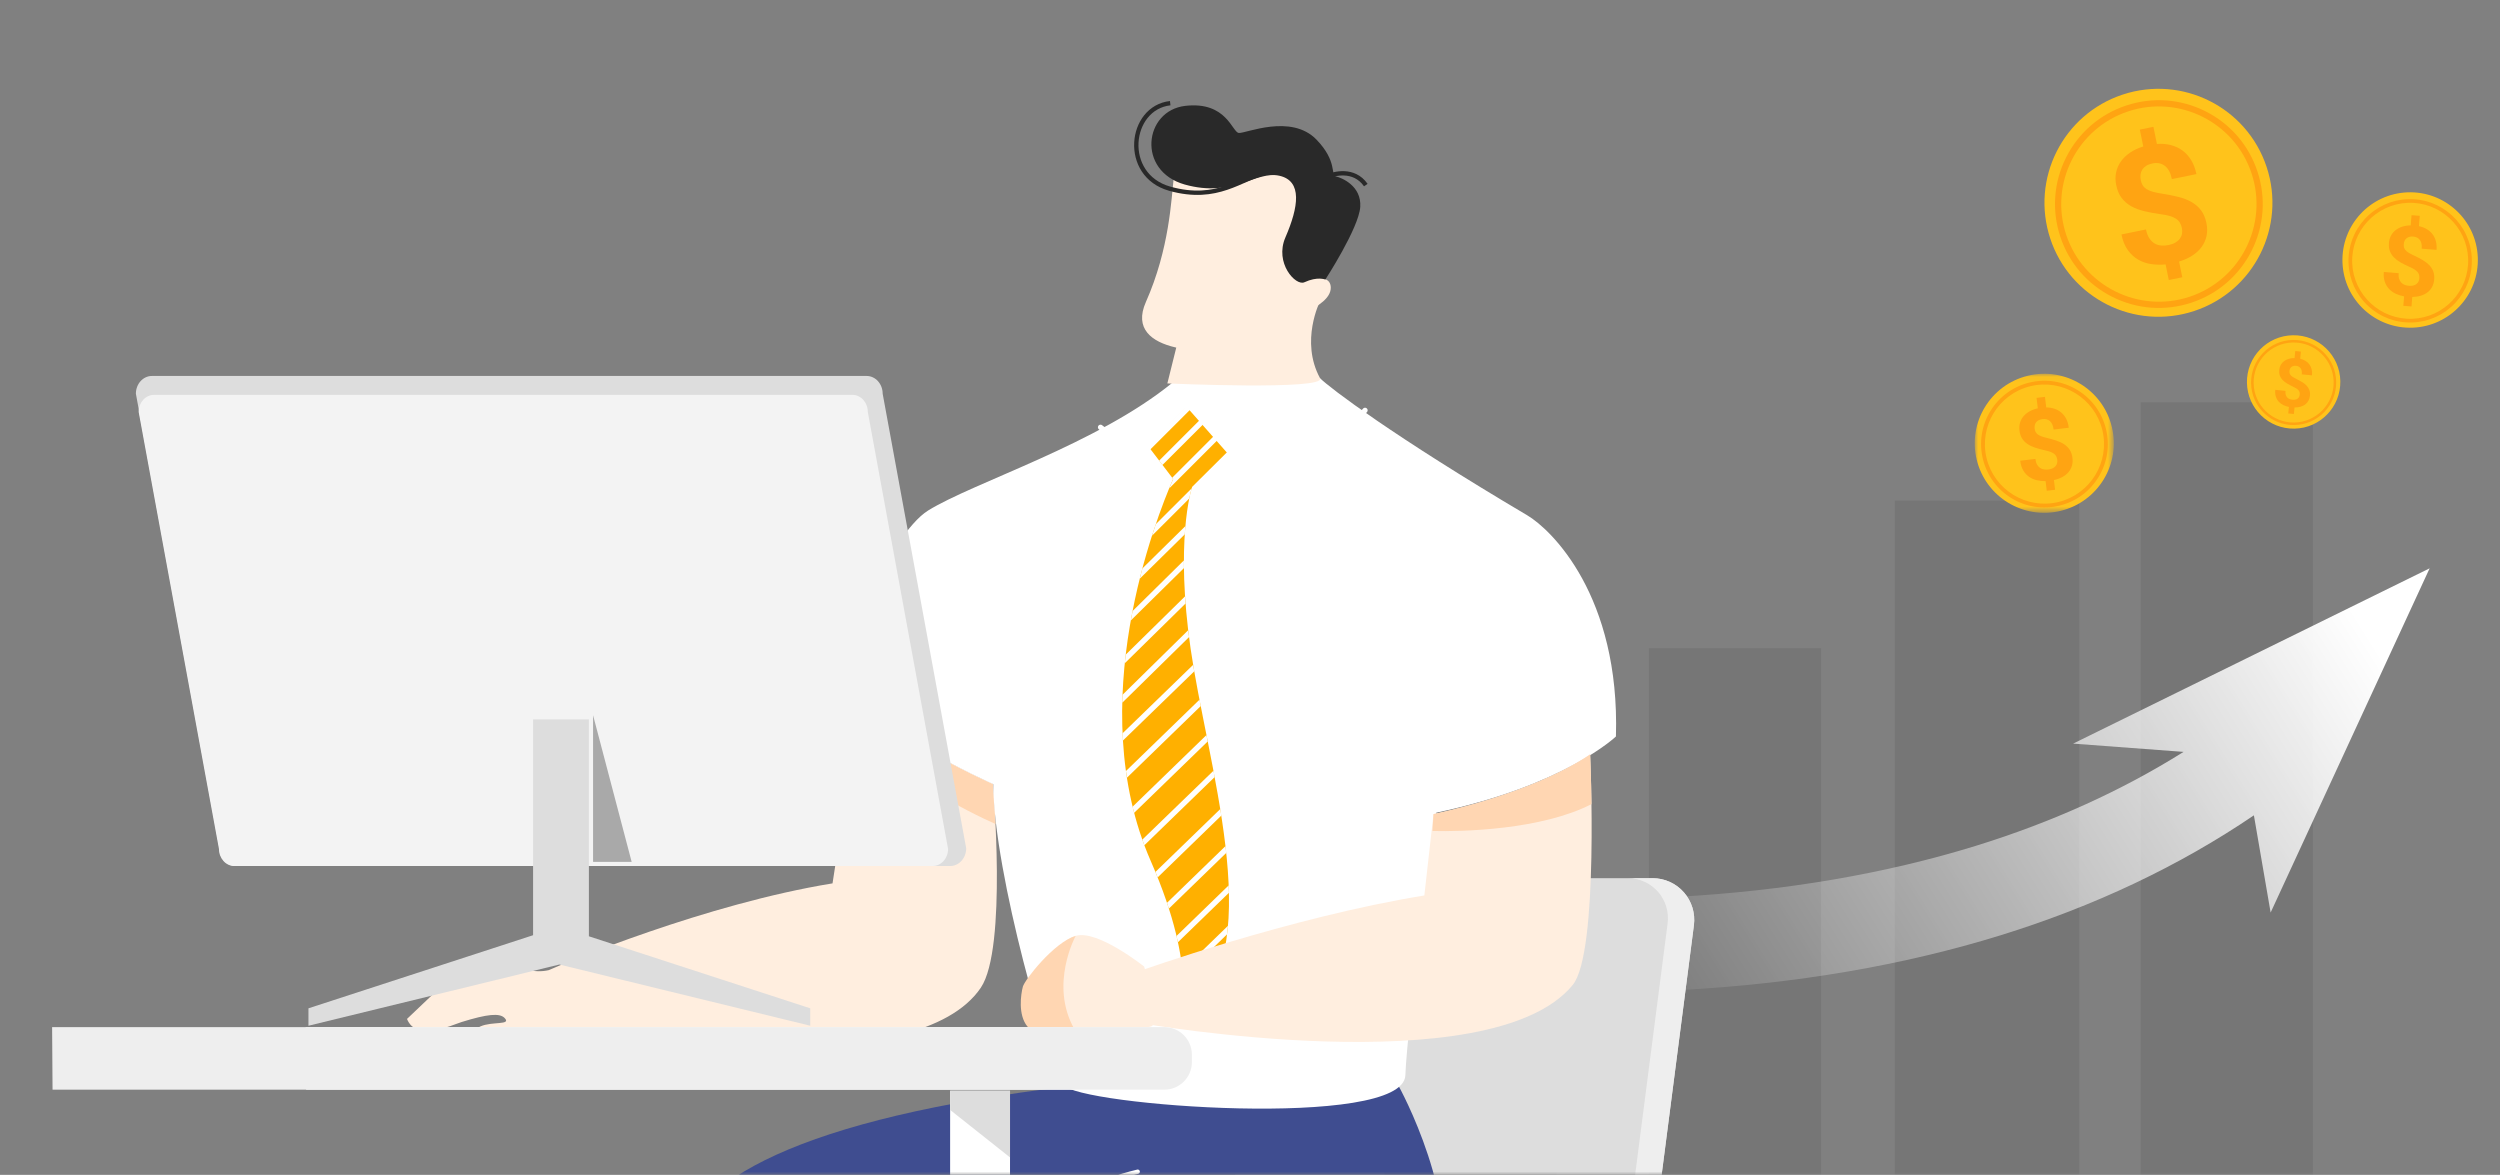 <svg xmlns="http://www.w3.org/2000/svg" xmlns:xlink="http://www.w3.org/1999/xlink" width="366" height="172" viewBox="0 0 366 172">
    <rect x="0" y="0" width="366" height="172" fill="#808080" stroke="none"/>
    <defs>
        <path id="q03jph1ana" d="M0 0H240V172H0z"/>
        <path id="eiab8wl71b" d="M0 0H366V172H0z"/>
        <path id="33ym9q1axe" d="M0 0.051L20.361 0.051 20.361 20.412 0 20.412z"/>
        <linearGradient id="8khgspfoad" x1="100%" x2="12.423%" y1="38.95%" y2="61.972%">
            <stop offset="0%" stop-color="#FFF"/>
            <stop offset="100%" stop-color="#FFF" stop-opacity=".04"/>
        </linearGradient>
    </defs>
    <g fill="none" fill-rule="evenodd">
        <g>
            <g>
                <g>
                    <g transform="translate(-853 -468) translate(363 468) translate(490)"/>
                    <g transform="translate(-853 -468) translate(363 468) translate(490)">
                        <mask id="89sdv4tecc" fill="#fff">
                            <use xlink:href="#eiab8wl71b"/>
                        </mask>
                        <g mask="url(#89sdv4tecc)">
                            <g>
                                <g>
                                    <path fill="#0B0B0B" d="M54.9 57.6v63.9H29.7V57.6h25.2zm76.5-43.2v107.1h-27V14.4h27zM165.6 0v121.5h-25.2V0h25.2zm-72 36v84.6H68.4V36h25.2z" opacity=".08" transform="translate(173 13) translate(0 45.9)"/>
                                    <path fill="url(#8khgspfoad)" d="M182.7 24.3l-23.28 50.4-2.45-14.235c-10.918 7.416-23.345 13.305-37.076 17.559-14.21 4.4-29.952 7.098-46.793 8.016-4.592.25-9.065.36-13.37.36-8.707 0-16.735-.445-23.731-1.064l2.83-13.46c9.648.79 21.17 1.205 33.617.527 15.848-.863 30.608-3.385 43.867-7.49 11.138-3.452 21.302-8.054 30.357-13.737l-16.171-1.21L182.7 24.3z" transform="translate(173 13) translate(0 45.9)"/>
                                    <path fill="#EBF3FA" d="M2.647 74.25c.206-.746-.209-1.35-.925-1.35-.716 0-1.464.604-1.67 1.35-.205.746.21 1.35.926 1.35.717 0 1.464-.604 1.67-1.35" transform="translate(173 13) translate(0 45.9)"/>
                                </g>
                                <g>
                                    <g transform="translate(173 13) translate(116.1) translate(0 41.667)">
                                        <mask id="hzmmiuefrf" fill="#fff">
                                            <use xlink:href="#33ym9q1axe"/>
                                        </mask>
                                        <path fill="#FFC31B" d="M.29 12.638C-1.037 7.176 2.313 1.67 7.775.342c5.462-1.33 10.967 2.02 12.296 7.483 1.33 5.462-2.02 10.967-7.483 12.296C7.125 21.451 1.62 18.1.291 12.638" mask="url(#hzmmiuefrf)"/>
                                    </g>
                                    <path fill="#FFA412" d="M8.147 43.542C3.475 44.68.6 49.405 1.737 54.077c1.136 4.672 5.862 7.548 10.534 6.411 4.672-1.137 7.548-5.863 6.411-10.535-1.137-4.672-5.863-7.547-10.535-6.41m4.255 17.483c-2.407.585-4.898.199-7.014-1.089-2.116-1.288-3.604-3.322-4.19-5.729-.585-2.407-.198-4.898 1.09-7.014 1.287-2.116 3.322-3.604 5.728-4.19 2.407-.585 4.898-.198 7.014 1.09 2.116 1.287 3.604 3.322 4.19 5.729.585 2.406.199 4.897-1.09 7.013-1.287 2.116-3.321 3.604-5.728 4.19" transform="translate(173 13) translate(116.1)"/>
                                    <path fill="#FFA412" d="M12.086 54.329c-.024-.2-.074-.373-.149-.518-.075-.146-.183-.273-.327-.381-.143-.108-.322-.202-.537-.283-.215-.08-.475-.152-.779-.217-.524-.115-1.002-.244-1.435-.387-.434-.143-.811-.323-1.134-.54-.323-.217-.585-.485-.788-.803-.202-.319-.332-.711-.388-1.178-.05-.404-.022-.782.081-1.133.103-.35.273-.665.51-.945.236-.28.53-.52.883-.72.353-.2.757-.349 1.213-.447l-.185-1.528 1.23-.15.188 1.55c.447.004.861.072 1.241.205.38.132.713.324.998.574.285.25.52.56.701.926.183.367.302.788.36 1.264l-2.221.27c-.07-.572-.248-.984-.536-1.236-.288-.253-.645-.353-1.07-.302-.23.028-.425.084-.584.17-.159.083-.285.188-.38.313-.093.125-.157.267-.19.425-.032.159-.038.326-.017.502.022.176.067.333.135.47.069.136.173.257.313.363.14.107.32.2.541.283.22.081.492.16.813.238.52.125.995.261 1.426.407.431.146.808.328 1.131.547.323.22.586.489.788.807.203.319.332.709.388 1.17.05.42.023.804-.083 1.155-.105.351-.277.664-.514.939-.237.275-.535.51-.893.702-.36.194-.767.34-1.223.438l.173 1.421-1.223.148-.17-1.414c-.432.01-.854-.034-1.268-.128-.415-.095-.792-.258-1.132-.49-.34-.232-.627-.54-.862-.928-.234-.387-.385-.866-.455-1.437l2.222-.27c.041.338.122.615.245.83.122.214.27.38.446.496.175.116.367.19.576.22.21.03.419.032.63.007.24-.03.448-.086.622-.17.175-.084.317-.188.426-.312.11-.125.187-.266.23-.423.043-.157.054-.324.033-.5" transform="translate(173 13) translate(116.1)"/>
                                    <path fill="#FFC31B" d="M53.839 25.454c-.215-5.47 4.045-10.08 9.516-10.295 5.47-.215 10.079 4.046 10.294 9.516.215 5.47-4.045 10.08-9.516 10.295-5.47.215-10.079-4.046-10.294-9.516" transform="translate(173 13) translate(116.1)"/>
                                    <path fill="#FFA412" d="M63.415 16.695c-4.68.184-8.336 4.14-8.153 8.82.184 4.68 4.141 8.337 8.82 8.153 4.68-.184 8.337-4.14 8.153-8.82-.184-4.68-4.14-8.337-8.82-8.153m.688 17.511c-2.41.095-4.713-.755-6.485-2.392-1.771-1.638-2.8-3.867-2.894-6.278-.095-2.41.755-4.714 2.392-6.485 1.638-1.771 3.867-2.8 6.278-2.894 2.41-.095 4.714.755 6.485 2.392 1.772 1.638 2.8 3.867 2.894 6.278.095 2.41-.755 4.713-2.392 6.485-1.638 1.772-3.867 2.8-6.278 2.894" transform="translate(173 13) translate(116.1)"/>
                                    <path fill="#FFA412" d="M65.094 27.752c.016-.196.001-.37-.042-.523-.043-.154-.123-.296-.239-.427-.115-.13-.268-.255-.458-.373s-.424-.237-.702-.358c-.477-.21-.91-.426-1.295-.647-.386-.22-.712-.465-.979-.734-.266-.27-.464-.575-.596-.918-.132-.343-.18-.743-.144-1.2.031-.395.13-.75.296-1.065.166-.315.389-.583.669-.805.28-.221.607-.393.982-.516.376-.122.79-.187 1.245-.193l.118-1.494 1.203.095-.12 1.515c.426.09.808.235 1.146.435.337.2.617.447.841.74.224.295.388.634.491 1.02.103.385.136.81.1 1.276l-2.173-.172c.044-.558-.047-.986-.273-1.283-.226-.296-.548-.46-.963-.494-.226-.017-.423-.001-.59.049-.168.05-.31.125-.423.226-.114.101-.202.224-.264.37-.062.144-.1.303-.113.475-.013.173 0 .33.038.474.04.144.116.28.23.408.112.129.266.253.461.374.195.12.438.249.73.384.472.22.9.441 1.283.664.383.222.708.47.974.74.266.273.465.58.597.923.131.343.18.74.144 1.192-.033.41-.133.772-.302 1.086-.168.315-.392.58-.672.797-.279.217-.609.383-.988.498-.38.116-.797.176-1.252.182l-.11 1.39-1.195-.094.11-1.383c-.413-.075-.808-.197-1.185-.367-.378-.17-.707-.4-.986-.686-.28-.287-.495-.638-.643-1.052-.15-.415-.202-.902-.158-1.46l2.173.172c-.026.33-.002.61.074.838.075.228.185.415.33.56.145.145.314.252.508.321.194.07.393.112.599.128.235.019.444.005.627-.042.183-.046.339-.118.467-.216.129-.097.23-.217.3-.359.073-.142.115-.299.129-.471" transform="translate(173 13) translate(116.1)"/>
                                    <path fill="#FFC31B" d="M39.852 43.038c-.067-3.776 2.94-6.89 6.715-6.957 3.776-.067 6.89 2.94 6.957 6.715.067 3.776-2.94 6.89-6.715 6.957-3.776.067-6.89-2.94-6.957-6.715" transform="translate(173 13) translate(116.1)"/>
                                    <path fill="#FFA412" d="M46.586 37.14c-3.23.058-5.81 2.732-5.754 5.961.057 3.23 2.731 5.81 5.96 5.754 3.23-.058 5.812-2.731 5.755-5.96-.058-3.23-2.732-5.811-5.961-5.754m.214 12.085c-1.664.03-3.24-.59-4.437-1.746-1.197-1.156-1.873-2.709-1.902-4.372-.03-1.664.59-3.24 1.746-4.437 1.156-1.197 2.709-1.872 4.372-1.902 1.664-.03 3.24.59 4.437 1.747 1.197 1.155 1.873 2.708 1.902 4.372.03 1.663-.59 3.239-1.746 4.436-1.156 1.197-2.709 1.873-4.372 1.902" transform="translate(173 13) translate(116.1)"/>
                                    <path fill="#FFA412" d="M47.579 44.79c.013-.134.006-.255-.021-.361-.028-.107-.08-.206-.158-.298s-.182-.18-.311-.264c-.13-.084-.289-.17-.479-.257-.326-.153-.62-.308-.883-.466-.263-.157-.484-.33-.664-.52-.18-.19-.312-.404-.398-.643-.086-.238-.113-.515-.081-.829.027-.272.1-.516.22-.73.12-.215.277-.396.473-.545.196-.149.425-.262.685-.341.26-.08.548-.118.861-.115l.104-1.029.828.083-.105 1.044c.293.068.554.174.784.317.23.143.419.317.57.523.149.206.257.443.322.71.066.267.082.561.05.882l-1.496-.15c.039-.385-.018-.682-.169-.89-.152-.208-.37-.326-.657-.355-.155-.015-.291-.007-.408.025-.116.032-.214.082-.294.15-.08.068-.143.151-.188.25-.045.1-.073.208-.085.327-.012.118-.005.228.02.327.024.1.075.195.151.285.076.09.18.178.313.265.133.086.299.178.498.275.322.16.613.318.875.477.26.16.48.334.66.525.18.192.312.407.398.645.086.239.113.514.081.824-.028.282-.103.53-.224.745-.12.215-.279.394-.475.54-.196.145-.425.255-.689.329-.264.073-.552.109-.866.107l-.096.956-.823-.083.096-.952c-.283-.057-.554-.148-.811-.27-.258-.124-.481-.286-.67-.488-.19-.202-.332-.447-.428-.735-.097-.289-.125-.625-.087-1.01l1.496.151c-.023.228-.01.42.038.58.049.158.122.289.22.39.097.103.213.18.345.23.133.05.27.083.411.097.162.016.307.01.433-.02.127-.029.236-.076.326-.142.09-.065.161-.146.213-.243.051-.097.083-.204.095-.323" transform="translate(173 13) translate(116.1)"/>
                                    <path fill="#FFC31B" d="M11.06 21.933C8.162 13.186 12.905 3.747 21.652.85c8.748-2.896 18.187 1.847 21.083 10.594 2.897 8.748-1.846 18.187-10.594 21.083-8.747 2.897-18.186-1.847-21.083-10.594" transform="translate(173 13) translate(116.1)"/>
                                    <path fill="#FFA412" d="M22.466 3.306c-7.482 2.478-11.553 10.58-9.076 18.063 2.477 7.482 10.58 11.554 18.063 9.076 7.482-2.477 11.554-10.58 9.076-18.062C38.052 4.9 29.95.829 22.466 3.306m9.272 28c-3.855 1.277-7.975.976-11.603-.848-3.629-1.823-6.33-4.95-7.606-8.804-1.276-3.855-.975-7.975.848-11.603s4.95-6.33 8.804-7.606c3.855-1.276 7.976-.975 11.604.848 3.628 1.823 6.329 4.95 7.605 8.805 1.276 3.854.975 7.975-.848 11.603s-4.95 6.329-8.804 7.605" transform="translate(173 13) translate(116.1)"/>
                                    <path fill="#FFA412" d="M30.333 20.406c-.066-.323-.17-.599-.311-.826-.142-.228-.337-.421-.585-.579-.248-.158-.553-.288-.915-.39-.363-.103-.796-.187-1.302-.252-.87-.118-1.67-.266-2.396-.443-.728-.176-1.369-.42-1.925-.731-.556-.312-1.02-.714-1.393-1.208-.373-.493-.637-1.117-.791-1.872-.134-.654-.14-1.275-.018-1.861.122-.587.358-1.124.707-1.613.349-.489.798-.92 1.349-1.293.55-.373 1.19-.67 1.922-.892l-.505-2.472 1.99-.407.512 2.507c.732-.053 1.417.003 2.056.17.638.166 1.207.434 1.706.806.499.371.922.844 1.268 1.42.347.574.599 1.247.756 2.017l-3.594.734c-.189-.924-.535-1.573-1.04-1.947-.503-.374-1.1-.491-1.787-.35-.373.076-.684.193-.932.352-.248.16-.44.347-.578.564-.137.216-.222.456-.255.72-.032.263-.02.537.04.822.057.285.151.535.282.749.13.214.316.398.56.553.243.155.55.285.921.39.372.104.825.198 1.36.28.865.137 1.66.295 2.384.476.723.181 1.364.43 1.92.745.557.315 1.022.72 1.395 1.213.373.494.635 1.114.788 1.86.139.678.145 1.31.019 1.898-.126.588-.365 1.121-.715 1.602-.351.481-.807.903-1.367 1.267-.56.363-1.207.655-1.94.877l.47 2.299-1.976.404-.468-2.287c-.702.072-1.398.057-2.088-.042-.69-.1-1.328-.316-1.914-.65-.586-.333-1.096-.8-1.53-1.402-.434-.601-.745-1.364-.934-2.288l3.593-.735c.112.547.282.988.51 1.322.228.334.493.585.795.752.302.167.626.262.971.283.346.022.689-.003 1.029-.072.39-.08.72-.2.995-.36.274-.16.492-.349.655-.567.162-.218.269-.458.319-.721.05-.263.045-.537-.013-.822" transform="translate(173 13) translate(116.1)"/>
                                </g>
                            </g>
                        </g>
                        <g mask="url(#89sdv4tecc)">
                            <g>
                                <g fill-rule="nonzero">
                                    <path fill="#DDD" d="M102.64.165c1.753.001 3.422.756 4.58 2.074 1.158 1.317 1.693 3.069 1.47 4.808l-5.966 46.134c-2.136 16.513-16.196 28.876-32.847 28.88H3.546c-1.871 0-3.388-1.516-3.388-3.387v-.043c.006-1.673 1.227-3.094 2.88-3.354 14.223-2.33 35.883-8.81 38.07-28.444l5.345-41.347c.393-3.04 2.983-5.316 6.05-5.317l50.137-.004z" transform="translate(7 15) translate(132.3 113.4)"/>
                                    <path fill="#EEE" d="M108.69 7.047l-5.966 46.134c-2.136 16.513-16.196 28.876-32.847 28.88H3.547c-1.871 0-3.388-1.516-3.388-3.387v-.043c0-.534.126-1.06.37-1.535.56 1.077 1.674 1.752 2.889 1.751h64.13c15.997-.001 29.508-11.875 31.564-27.739l5.728-44.332c.216-1.671-.298-3.355-1.411-4.62-1.113-1.266-2.717-1.99-4.402-1.99h3.612c1.755 0 3.424.754 4.582 2.072 1.158 1.317 1.693 3.07 1.468 4.809z" transform="translate(7 15) translate(132.3 113.4)"/>
                                </g>
                                <g>
                                    <g>
                                        <g>
                                            <path fill="#3F4D90" fill-rule="nonzero" d="M120.274 0s9.529 17.17 5.796 29.387c-3.734 12.216-25.781 10.19-25.781 10.19s7.04 27.228-3.259 84.576c0 0-8.125 4.35-21.996 1.45 0 0-2.071-26.707-11.691-85.714l-17.484-.036s2.674 43.017-26.422 83.072c0 0-9.193 2.389-19.337-4.235 0 0 12.821-58.362 15.002-94.176C15.737 13.967 33.005 4.675 72.16.02c0-.002 35.377 2.13 48.114-.019z" transform="translate(7 15) translate(52.5) translate(6.776 143.99) translate(18.21)"/>
                                            <path stroke="#FFF" stroke-linecap="round" stroke-width=".635" d="M62.915 40.743c-.73-4.14-4.658-22.4 19.157-28.197" transform="translate(7 15) translate(52.5) translate(6.776 143.99) translate(18.21)"/>
                                        </g>
                                    </g>
                                    <g fill-rule="nonzero">
                                        <path fill="#FFEEDF" d="M84.099 41.715c-9.173 13.603-50.107 7.8-60.76 6.033-.902.94-2.117 1.929-3.348 2.18-2.52.51-10.143-.152-11.155.636 0 0-.44-2.075 2.003-3.176 1.694-.759 4.593-.149 3.528-1.237-.724-.741-2.507-.58-6.297.6-1.425.444-6.634 2.951-7.985-.456l5.12-4.87c3.405-1.88 5.186-4.013 12.626-2.302.985.243 2.012.254 3.001.032 2.401-1.072 23.009-9.698 41.55-12.705L66.44.02c6.748 6.165 18.606 11.484 19.422 11.844 0 .034 2.13 24.087-1.764 29.85z" transform="translate(7 15) translate(52.5) translate(0 87.876)"/>
                                        <path fill="#FFD6B2" d="M86.244 17.76c-4.09-1.817-14.264-6.821-20.292-14.516L66.44.055c6.748 6.164 18.606 11.483 19.422 11.843 0 0 .213 2.397.38 5.861z" transform="translate(7 15) translate(52.5) translate(0 87.876)"/>
                                    </g>
                                    <g>
                                        <path fill="#FFF" fill-rule="nonzero" d="M71.502.138c1.435 1.435 10.759 8.497 30.329 20.067 3.523 2.084 13.6 11.793 12.986 32.381 0 0-7.456 7.166-26.308 11.161 0 0-4.213 30.456-4.52 38.448-.308 7.991-48.044 4.447-50.094 1.385-2.05-3.062-10.139-30.704-10.24-44.017 0 0-20.083-8.817-23.566-17.116 0 0 8.4-19.462 14.037-22.945C20.838 15.354 38.96 9.762 49.948.745L71.502.138z" transform="translate(7 15) translate(52.5) translate(62.255 40.233)"/>
                                        <path stroke="#FFF" stroke-linecap="round" stroke-width=".762" d="M87.908 63.347L86.504 47.301M23.252 58.76s-.967-9.452 1.906-19.571" transform="translate(7 15) translate(52.5) translate(62.255 40.233)"/>
                                        <g fill-rule="nonzero">
                                            <path fill="#FFB000" d="M10.674 38.274c3.092 17.982 10.895 43.62-2.149 51.455 0 0 3.007-6.973-4.154-23.345-10.031-22.93.758-50.17 3.271-55.951l-3.68-4.828L9.328.169l1.545.244 4.909 5.863-5.358 5.322c-.514 1.56-2.574 10.244.25 26.676z" transform="translate(7 15) translate(52.5) translate(62.255 40.233) translate(42.35 4.447)"/>
                                            <path fill="#FFF" d="M12.053 2.427L6.079 8.394l-.49-.635 5.896-5.893c.16-.147.406-.142.558.011.153.153.157.4.01.558v-.008zM14.058 4.834L7.07 11.822c.212-.546.424-1.008.583-1.383l-.144-.188L13.5 4.263c.16-.138.399-.13.548.02.149.148.158.387.02.547l-.01.004zM10.36 11.811c-.096.322-.224.82-.359 1.493L4.548 18.75c.187-.585.373-1.15.56-1.694l5.253-5.245zM9.44 17.334c-.036.385-.068.794-.095 1.22l-6.592 6.49c.127-.513.258-1.017.39-1.51l6.297-6.2zM9.224 23.492l-7.774 7.66c.081-.463.168-.923.257-1.378l7.51-7.411c0 .373 0 .745.007 1.129zM9.461 28.675L.567 37.416c.041-.423.087-.843.138-1.26l8.682-8.533c.021.345.046.694.074 1.052zM9.97 33.592L.196 43.197c0-.39.023-.775.036-1.16l9.611-9.449c.038.333.08.657.125 1.004zM10.731 38.606L.294 48.732c-.023-.356-.04-.71-.055-1.059l10.332-10.022c.031.212.067.424.103.636.017.097.038.207.057.32zM11.682 43.688L.883 54.172c-.053-.326-.1-.652-.144-.978l10.767-10.446c.053.311.113.625.176.94zM12.705 48.868L1.929 59.322c-.08-.299-.155-.6-.227-.898l10.815-10.49c.07.309.13.622.188.934zM13.72 54.085L3.43 64.067c-.103-.275-.211-.55-.3-.826L13.552 53.15c.049.307.11.623.167.936zM14.691 59.728l-9.317 9.044c-.106-.265-.212-.53-.326-.8l9.497-9.211c.047.317.095.645.146.967zM15.413 65.194L7.017 73.34c-.089-.28-.182-.564-.277-.847l8.563-8.305c.04.334.076.671.11 1.006zM15.81 71.025l-7.465 7.24c-.066-.299-.133-.604-.212-.915l7.638-7.411c.017.362.03.728.038 1.086zM15.67 75.857c-.036.424-.081.835-.13 1.245l-6.456 6.262c-.023-.33-.05-.671-.089-1.03l6.675-6.477z" transform="translate(7 15) translate(52.5) translate(62.255 40.233) translate(42.35 4.447)"/>
                                        </g>
                                        <path stroke="#FFF" stroke-linecap="round" stroke-width=".762" d="M39.36 7.32c2.67 2.099 5.751 4.25 5.751 4.25l7.308-7.301 7.557 8.578c12.347-1.076 18.111-8.01 18.111-8.01" transform="translate(7 15) translate(52.5) translate(62.255 40.233)"/>
                                    </g>
                                    <g fill-rule="nonzero">
                                        <path fill="#FFEEDF" d="M84.192.152s1.33 29.027-2.554 33.762c-11.99 14.61-63.3 5.586-63.3 5.586l-.202-7.591s22.06-7.907 41.783-11.1l1.338-11.916S75.527 6.06 84.192.153z" transform="translate(7 15) translate(52.5) translate(89.106 95.287)"/>
                                        <path fill="#FFD6B2" d="M84.387 7.44c-7.371 3.774-18.956 4.045-23.278 3.929l.148-2.476S75.527 6.06 84.192.153c0 0 .137 3.023.195 7.288z" transform="translate(7 15) translate(52.5) translate(89.106 95.287)"/>
                                        <g>
                                            <path fill="#FFEEDF" d="M18.13 4.747S11.297-.699 8.108.252c-3.189.95-3.6 5.008-3.983 6.043-.383 1.036-.72 4.744-.712 5.879.009 1.134 3.208 1.694 4.483 1.694 1.275 0 9.628.099 11.238-.344 1.61-.442-1.004-8.777-1.004-8.777z" transform="translate(7 15) translate(52.5) translate(89.106 95.287) translate(.766 26.469)"/>
                                            <path fill="#FFD6B2" d="M1.041 13.524C-.357 11.83.073 8.836.374 7.693.63 6.71 4.921 1.205 8.108.252c0 0-3.89 7.102-.212 13.618-1.27 0-6.15.504-6.855-.346z" transform="translate(7 15) translate(52.5) translate(89.106 95.287) translate(.766 26.469)"/>
                                        </g>
                                    </g>
                                    <g>
                                        <path fill="#FFEEDF" fill-rule="nonzero" d="M27.466 29.1s-2.964 5.835 0 11.27c.983 1.8-22.356.765-22.356.765L8.102 29.1h19.364z" transform="translate(7 15) translate(52.5) translate(106.29)"/>
                                        <path fill="#FFEEDF" fill-rule="nonzero" d="M6.042 11.05c-.356 3.084-.602 10.337-4.077 18.171-3.474 7.835 10.35 7.647 13.927 6.654 3.64-1.01 5.9-3.877 5.9-3.877s7.248-1.906 7.243-4.87c0-2.294-3.676-1.189-3.676-1.189s2.04-15.381-1.636-16.177C20.047 8.965 6.45 7.487 6.042 11.049z" transform="translate(7 15) translate(52.5) translate(106.29)"/>
                                        <g>
                                            <path fill="#292929" fill-rule="nonzero" d="M25.167 26.325c-1.27.584-4.394-2.819-2.776-6.564 1.935-4.47 2.528-8.286-.909-9.038-3.436-.752-6.776 3.278-13.825 1.292C.608 10.028 1.68 1.192 7.737.498c6.059-.695 6.853 3.868 7.835 3.968.983.1 7.657-2.884 11.386.989 3.096 3.216 2 5.177 2.844 5.376.845.2 3.748 1.38 3.549 4.46-.2 3.078-5.11 10.636-5.11 10.636s-1.141-.496-3.074.398z" transform="translate(7 15) translate(52.5) translate(106.29)"/>
                                            <path stroke="#292929" stroke-width=".635" d="M19.475 10.33c-3.538.709-6.973 4.28-14.024 2.295C-1.601 10.638-.53.798 5.529.104M28.61 10.827c.785-.37 3.792-1.254 5.556 1.27" transform="translate(7 15) translate(52.5) translate(106.29)"/>
                                        </g>
                                    </g>
                                </g>
                                <g>
                                    <path fill="#DDD" fill-rule="nonzero" d="M132.097 71.887H27.468c-1.29 0-2.345-1.162-2.345-2.598L12.893 2.738c0-1.436 1.054-2.598 2.348-2.598h104.631c1.297 0 2.35 1.162 2.35 2.598l12.23 66.55c-.004 1.437-1.056 2.599-2.355 2.599z" transform="translate(7 15) translate(0 39.9)"/>
                                    <path fill="#F3F3F3" fill-rule="nonzero" d="M129.54 71.887H27.315c-1.248 0-2.258-1.118-2.258-2.499L13.299 5.404c0-1.38 1.012-2.499 2.26-2.499h102.225c1.249 0 2.261 1.118 2.261 2.499L131.8 69.388c0 1.381-1.012 2.499-2.258 2.499z" transform="translate(7 15) translate(0 39.9)"/>
                                    <path fill="#A9A9A9" fill-rule="nonzero" d="M79.825 49.81L85.474 71.273 79.825 71.273z" transform="translate(7 15) translate(0 39.9)"/>
                                    <path fill="#DDD" fill-rule="nonzero" d="M111.618 92.717L111.618 95.268 74.89 86.305 38.157 95.268 38.157 92.717 71.044 82.015 71.044 50.422 79.213 50.422 79.213 82.172z" transform="translate(7 15) translate(0 39.9)"/>
                                    <path fill="#FFF" fill-rule="nonzero" d="M37.75 95.472H163.47c1.069 0 2.094.428 2.849 1.187.755.76 1.178 1.79 1.176 2.863v1.06c0 2.232-1.802 4.042-4.025 4.042H37.814l-.064-9.152z" transform="translate(7 15) translate(0 39.9)"/>
                                    <path fill="#EEE" d="M.63 95.472h162.839c1.069 0 2.094.428 2.849 1.187.755.76 1.177 1.79 1.177 2.863v1.06c0 2.232-1.803 4.042-4.026 4.042H.693" transform="translate(7 15) translate(0 39.9)"/>
                                    <path fill="#FFF" fill-rule="nonzero" d="M132.097 246.456L132.097 104.78 140.867 104.78 140.867 246.445z" transform="translate(7 15) translate(0 39.9)"/>
                                    <path d="M132.097 246.456L132.097 104.78 140.867 104.78 140.867 246.502" transform="translate(7 15) translate(0 39.9)"/>
                                    <path fill="#DDD" fill-rule="nonzero" d="M132.097 107.59L132.097 104.78 140.867 104.78 140.867 114.546z" transform="translate(7 15) translate(0 39.9)"/>
                                </g>
                            </g>
                        </g>
                    </g>
                </g>
            </g>
        </g>
    </g>
</svg>
